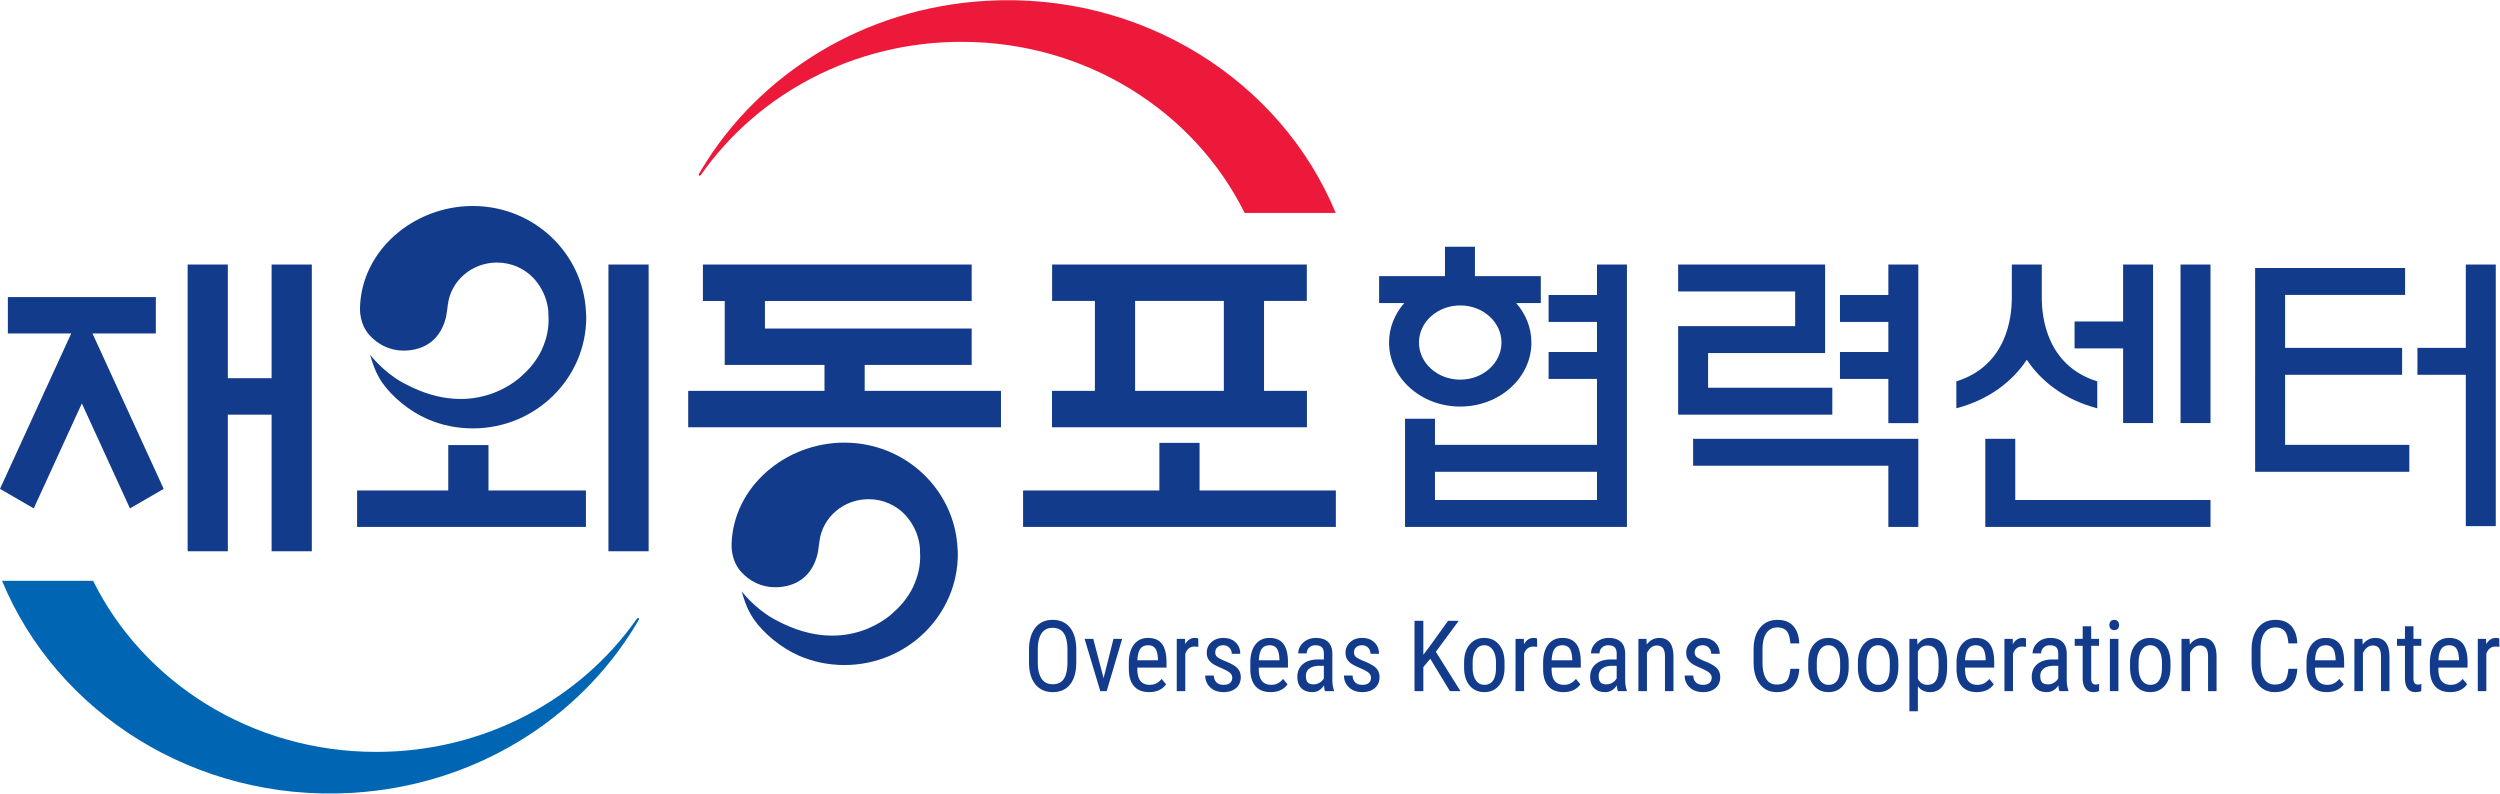 <svg xmlns="http://www.w3.org/2000/svg" xml:space="preserve" width="777.669" height="246.842" viewBox="0 0 777.669 246.842"><path d="M396.064 84.215v-6.287h45.559V63.651h6.993v20.564zM471.24 84.215h-6.992V63.651H516.8v6.287h-45.56zM428.55 96.131h-28.99v8.086h27.309v20.661h-34.301v-6.287h27.308v-8.086h-27.308V89.844h35.982zM441.623 117.773h-11.29v-6.287h11.29v-7.018h-11.29v-6.287h11.29V87.877h6.993v37.001h-6.993zM509.807 87.878h6.993v37.001h-6.993zM496.405 87.878h6.993v37h-6.993v-13.276h-11.328v-6.287h11.328zM534.208 99.143h27.308v6.287h-27.308v12.352h28.001v6.287h-34.994V76.515h35.982v6.287h-28.989zM576.38 124.879V105.43h-11.29v-6.288h11.29V63.841h6.993v61.037zM341.716 98.02c-5.317 0-9.627 3.876-9.627 8.658s4.31 8.658 9.627 8.658c5.317 0 9.627-3.876 9.627-8.658s-4.31-8.658-9.627-8.658m0-6.282c9.174 0 16.61 6.689 16.61 14.94 0 3.479-1.333 6.672-3.55 9.212h5.743v6.287H345.15v6.854h-6.992v-6.854H322.79v-6.287h5.865c-2.217-2.54-3.55-5.733-3.55-9.212 0-8.251 7.438-14.94 16.612-14.94" style="fill:#123c8b;fill-opacity:1;fill-rule:nonzero;stroke:none" transform="matrix(1.333 0 0 -1.333 -1.28 248.753)"/><path d="M473.933 102.665c3.214-4.878 8.638-9.29 16.443-11.337v6.29c-12.07 3.758-12.855 15.468-12.944 18.973v8.288h-6.993l-.003-8.25c-.086-3.462-.837-15.24-12.946-19.011v-6.29c7.805 2.047 13.229 6.459 16.443 11.337M142.944 57.975h9.384v66.904h-9.384zM137.702 113.897c-.699 13.72-12.234 24.644-26.402 24.644-13.816 0-25.928-10.341-26.33-23.625-.016-.51-.15-3.93 2.26-6.571 1.938-2.123 4.713-3.553 7.877-3.553 5.066 0 8.815 2.726 9.986 8.049.156.93.386 2.733.386 2.733.706 5.504 5.562 9.767 11.458 9.767 3.37 0 6.398-1.395 8.506-3.617l.001-.001c.315-.332.603-.687.874-1.053 2.831-3.738 2.62-7.485 2.62-7.485l-.003-.001c.283-3.485-.78-6.217-.78-6.217-.795-2.576-2.534-5.54-5.353-7.985v-.001s-10.55-10.888-27.287-1.957c-.347.178-.686.36-1.009.546-4.303 2.487-7.194 6.274-7.194 6.274.29-.784.927-3.787 2.864-6.554 2.293-3.277 6.328-6.647 10.548-8.481 3.234-1.405 6.814-2.168 10.576-2.168 14.62 0 26.47 11.618 26.47 25.95 0 .44-.046.87-.068 1.306M224.417 58.676c-.699 13.721-12.234 24.644-26.402 24.644-13.816 0-25.928-10.341-26.33-23.625-.016-.51-.15-3.93 2.26-6.571 1.938-2.123 4.713-3.553 7.877-3.553 5.066 0 8.815 2.726 9.986 8.049.156.931.386 2.733.386 2.733.706 5.504 5.562 9.767 11.458 9.767 3.37 0 6.398-1.395 8.506-3.617l.001-.001c.315-.332.603-.687.874-1.053 2.831-3.738 2.62-7.485 2.62-7.485l-.003-.001c.283-3.485-.78-6.217-.78-6.217-.795-2.576-2.534-5.54-5.353-7.985v-.001s-10.55-10.889-27.287-1.957c-.347.178-.686.36-1.009.546-4.303 2.487-7.194 6.274-7.194 6.274.29-.784.927-3.787 2.864-6.554 2.293-3.277 6.328-6.647 10.548-8.481 3.234-1.405 6.814-2.168 10.576-2.168 14.62 0 26.47 11.618 26.47 25.95 0 .441-.046.87-.068 1.306" style="fill:#123c8b;fill-opacity:1;fill-rule:nonzero;stroke:none" transform="matrix(1.333 0 0 -1.333 -1.28 248.753)"/><path d="M231.124 186.419c-28.701-1.656-53.061-17.144-66.38-39.241-.2-.333-.396-.667-.594-1.004-.33-.546.05-.829.437-.299 13.095 18.668 35.416 30.973 60.754 30.973 29.209 0 54.395-16.333 66.067-39.932h21.25c-12.69 30.737-45.052 51.609-81.534 49.503" style="fill:#ed193a;fill-opacity:1;fill-rule:nonzero;stroke:none" transform="matrix(1.333 0 0 -1.333 -1.28 248.753)"/><path d="M82.97 1.58c28.7 1.656 53.06 17.144 66.38 39.24.2.334.396.668.594 1.005.33.546-.051.829-.437.299C136.412 23.456 114.09 11.15 88.753 11.15c-29.21 0-54.395 16.333-66.067 39.932H1.436C14.126 20.346 46.488-.527 82.97 1.58" style="fill:#0066b3;fill-opacity:1;fill-rule:nonzero;stroke:none" transform="matrix(1.333 0 0 -1.333 -1.28 248.753)"/><path d="M114.951 72.15v10.595h-9.384V72.15H84.291v-8.5h53.404v8.5zM265.848 116.379h20.703V95.405h-20.703zm40.098-20.975h-10.011v20.975h9.985v8.499h-59.44v-8.499h9.984V95.404h-10.011v-8.5h59.493zM202.744 95.404v6.048h24.97v8.5h-48.25v6.426h48.25v8.5h-62.722v-8.5h5.089v-14.926h23.279v-6.048h-31.804v-8.5h72.992v8.5zM64.343 124.879V98.35H54.13v26.528h-9.383V57.975h9.384v31.877h10.21V57.974h9.385v66.905zM37.329 108.793v8.5H2.794v-8.5h14.783L.96 72.533l7.876-4.561 11.225 24.496 11.225-24.496 7.875 4.56-16.616 36.26zM280.892 72.15v11.108h-9.384V72.15h-31.804v-8.5h72.991v8.5zM373.63 69.938h-37.802v6.576h37.802zm0 54.941v-7.106h-11.29v-6.287h11.29v-7.018h-11.29v-6.287h11.29V82.802h-37.802v6.095h-6.993V63.651h51.788v61.228zM250.059 34.96c0 1.736-.284 3.027-.851 3.872-.567.846-1.437 1.269-2.609 1.269-1.135 0-1.993-.43-2.575-1.286-.583-.856-.877-2.12-.885-3.786v-2.942c0-1.677.291-2.954.874-3.833.582-.879 1.451-1.318 2.609-1.318 1.157 0 2.013.406 2.569 1.217.557.811.845 2.054.868 3.731zm2.062-2.872c0-2.24-.476-3.965-1.431-5.174-.954-1.21-2.31-1.814-4.068-1.814-1.691 0-3.027.587-4.007 1.763-.981 1.176-1.489 2.839-1.527 4.988v3.087c0 2.194.484 3.913 1.454 5.157.969 1.243 2.321 1.865 4.057 1.865 1.728 0 3.075-.596 4.041-1.786.965-1.191 1.459-2.891 1.481-5.1zM258.49 28.356l2.31 9.163h2.028l-3.617-12.194h-1.488l-3.663 12.194h2.03zM268.892 36.032c-.827 0-1.439-.284-1.837-.851-.398-.568-.624-1.448-.676-2.643h4.801v.27c-.053 1.158-.26 1.984-.626 2.48-.364.496-.918.744-1.662.744m.225-10.932c-1.517 0-2.682.453-3.493 1.357-.812.906-1.225 2.234-1.24 3.984v1.477c0 1.819.396 3.244 1.19 4.277.791 1.033 1.898 1.55 3.318 1.55 1.427 0 2.494-.455 3.201-1.363.706-.91 1.067-2.326 1.082-4.25v-1.307h-6.808v-.282c0-1.307.246-2.258.738-2.851.493-.594 1.201-.891 2.125-.891.586 0 1.102.11 1.55.333.446.222.866.573 1.256 1.053l1.037-1.262c-.864-1.217-2.182-1.825-3.956-1.825M280.602 35.648a4.823 4.823 0 0 1-.902.08c-1.021 0-1.735-.56-2.141-1.68v-8.724h-1.995V37.52h1.939l.034-1.24c.533.977 1.288 1.465 2.265 1.465.315 0 .578-.052.789-.158zM288.513 28.446c0 .428-.162.797-.484 1.105-.324.308-.947.668-1.872 1.081-1.074.444-1.83.824-2.27 1.14-.439.315-.768.673-.986 1.075-.218.402-.327.882-.327 1.438 0 .991.362 1.816 1.088 2.473.725.658 1.65.986 2.777.986 1.187 0 2.142-.345 2.863-1.037.721-.69 1.082-1.578 1.082-2.659H288.4c0 .548-.184 1.016-.552 1.403-.368.387-.838.58-1.409.58-.586 0-1.046-.152-1.38-.455-.334-.303-.501-.71-.501-1.219 0-.405.122-.73.366-.977.244-.248.832-.573 1.763-.978 1.48-.579 2.487-1.146 3.021-1.699.533-.553.8-1.254.8-2.105 0-1.06-.365-1.909-1.093-2.545-.729-.636-1.706-.954-2.931-.954-1.269 0-2.298.365-3.087 1.093-.789.73-1.184 1.653-1.184 2.773h2.006c.023-.677.23-1.206.621-1.589.39-.384.938-.575 1.644-.575.661 0 1.165.148 1.511.445.345.297.518.696.518 1.2M297.237 36.032c-.827 0-1.44-.284-1.837-.851-.398-.568-.624-1.448-.676-2.643h4.8v.27c-.052 1.158-.26 1.984-.625 2.48-.364.496-.918.744-1.662.744m.226-10.932c-1.518 0-2.683.453-3.494 1.357-.812.906-1.225 2.234-1.24 3.984v1.477c0 1.819.396 3.244 1.189 4.277.792 1.033 1.899 1.55 3.319 1.55 1.427 0 2.494-.455 3.2-1.363.707-.91 1.068-2.326 1.083-4.25v-1.307h-6.808v-.282c0-1.307.246-2.258.738-2.851.493-.594 1.2-.891 2.125-.891.586 0 1.102.11 1.55.333.446.222.866.573 1.256 1.053l1.037-1.262c-.864-1.217-2.182-1.825-3.955-1.825M307.527 26.914c.489 0 .954.135 1.398.406.443.27.766.609.969 1.014v2.908h-1.127c-.947-.015-1.695-.228-2.243-.637-.548-.41-.823-.982-.823-1.72 0-.69.139-1.191.418-1.503.277-.312.747-.468 1.408-.468m2.66-1.59c-.12.264-.207.707-.26 1.33-.705-1.036-1.607-1.554-2.704-1.554-1.104 0-1.967.31-2.587.929-.62.62-.93 1.494-.93 2.62 0 1.24.42 2.225 1.263 2.954.84.728 1.995 1.1 3.46 1.115h1.465v1.297c0 .728-.162 1.247-.484 1.555-.324.308-.816.462-1.477.462-.601 0-1.09-.18-1.465-.536-.376-.357-.564-.81-.564-1.357h-1.995c0 .623.184 1.218.553 1.786a3.849 3.849 0 0 0 1.487 1.335c.624.323 1.319.485 2.085.485 1.247 0 2.196-.31 2.846-.93.65-.62.982-1.523.997-2.71V27.95c.008-.94.136-1.755.384-2.445v-.181zM320.893 28.446c0 .428-.162.797-.484 1.105-.324.308-.948.668-1.872 1.081-1.074.444-1.831.824-2.271 1.14-.439.315-.768.673-.986 1.075-.218.402-.326.882-.326 1.438 0 .991.362 1.816 1.087 2.473.725.658 1.651.986 2.778.986 1.187 0 2.142-.345 2.863-1.037.721-.69 1.082-1.578 1.082-2.659h-1.984c0 .548-.184 1.016-.552 1.403-.368.387-.838.58-1.409.58-.586 0-1.046-.152-1.38-.455-.335-.303-.502-.71-.502-1.219 0-.405.122-.73.366-.977.245-.248.833-.573 1.764-.978 1.48-.579 2.487-1.146 3.021-1.699.533-.553.8-1.254.8-2.105 0-1.06-.365-1.909-1.093-2.545-.729-.636-1.706-.954-2.931-.954-1.27 0-2.299.365-3.088 1.093-.788.73-1.183 1.653-1.183 2.773h2.006c.023-.677.229-1.206.62-1.589.391-.384.939-.575 1.645-.575.661 0 1.165.148 1.511.445.345.297.518.696.518 1.2M334.722 32.887l-1.612-1.95v-5.612h-2.062v16.409h2.062v-7.922l1.353 1.79 4.418 6.132h2.479l-5.331-7.224 5.748-9.185h-2.468zM344.617 30.836c0-1.254.246-2.241.738-2.958.492-.718 1.155-1.077 1.99-1.077 1.758 0 2.663 1.27 2.716 3.809v1.376c0 1.247-.248 2.233-.744 2.958-.496.725-1.161 1.088-1.995 1.088-.82 0-1.475-.363-1.967-1.088-.492-.725-.738-1.707-.738-2.947zm-1.995 1.15c0 1.773.43 3.176 1.29 4.21.86 1.032 1.997 1.549 3.41 1.549 1.412 0 2.549-.504 3.409-1.51.86-1.007 1.302-2.378 1.324-4.114v-1.285c0-1.766-.428-3.163-1.284-4.193-.857-1.03-2-1.543-3.426-1.543-1.413 0-2.546.5-3.398 1.498-.854 1-1.295 2.352-1.325 4.058zM359.663 35.648a4.823 4.823 0 0 1-.902.08c-1.021 0-1.735-.56-2.141-1.68v-8.724h-1.995V37.52h1.939l.034-1.24c.533.977 1.288 1.465 2.265 1.465.315 0 .578-.052.789-.158zM365.569 36.032c-.827 0-1.44-.284-1.837-.851-.398-.568-.624-1.448-.676-2.643h4.8v.27c-.052 1.158-.26 1.984-.625 2.48-.364.496-.918.744-1.662.744m.226-10.932c-1.518 0-2.683.453-3.494 1.357-.812.906-1.225 2.234-1.24 3.984v1.477c0 1.819.396 3.244 1.189 4.277.792 1.033 1.899 1.55 3.319 1.55 1.427 0 2.494-.455 3.2-1.363.707-.91 1.068-2.326 1.083-4.25v-1.307h-6.808v-.282c0-1.307.246-2.258.738-2.851.493-.594 1.2-.891 2.125-.891.586 0 1.102.11 1.55.333.446.222.866.573 1.256 1.053l1.037-1.262c-.864-1.217-2.182-1.825-3.955-1.825M375.858 26.914c.49 0 .954.135 1.398.406.443.27.766.609.97 1.014v2.908h-1.128c-.947-.015-1.695-.228-2.243-.637-.548-.41-.823-.982-.823-1.72 0-.69.14-1.191.418-1.503.277-.312.747-.468 1.408-.468m2.66-1.59c-.12.264-.207.707-.259 1.33-.706-1.036-1.608-1.554-2.705-1.554-1.104 0-1.967.31-2.587.929-.619.62-.929 1.494-.929 2.62 0 1.24.42 2.225 1.262 2.954.841.728 1.995 1.1 3.46 1.115h1.465v1.297c0 .728-.162 1.247-.484 1.555-.324.308-.816.462-1.477.462-.6 0-1.09-.18-1.465-.536-.376-.357-.564-.81-.564-1.357h-1.995c0 .623.184 1.218.553 1.786a3.849 3.849 0 0 0 1.487 1.335c.624.323 1.32.485 2.085.485 1.247 0 2.196-.31 2.846-.93.65-.62.982-1.523.997-2.71V27.95c.007-.94.135-1.755.383-2.445v-.181zM385.179 37.519l.056-1.318c.774 1.029 1.762 1.544 2.964 1.544 2.157 0 3.25-1.439 3.28-4.317v-8.103h-1.983v8.013c0 .953-.16 1.632-.48 2.034-.32.402-.798.603-1.436.603-.496 0-.941-.165-1.336-.496-.395-.331-.712-.763-.952-1.296v-8.858h-1.995v12.194zM400.394 28.446c0 .428-.162.797-.484 1.105-.324.308-.947.668-1.872 1.081-1.074.444-1.831.824-2.271 1.14-.44.315-.768.673-.986 1.075-.218.402-.326.882-.326 1.438 0 .991.362 1.816 1.087 2.473.725.658 1.65.986 2.778.986 1.187 0 2.142-.345 2.863-1.037.72-.69 1.082-1.578 1.082-2.659h-1.984c0 .548-.184 1.016-.552 1.403-.368.387-.838.58-1.41.58-.586 0-1.046-.152-1.38-.455-.335-.303-.502-.71-.502-1.219 0-.405.122-.73.366-.977.245-.248.833-.573 1.764-.978 1.48-.579 2.487-1.146 3.021-1.699.533-.553.8-1.254.8-2.105 0-1.06-.364-1.909-1.092-2.545-.73-.636-1.706-.954-2.931-.954-1.27 0-2.3.365-3.088 1.093-.788.73-1.183 1.653-1.183 2.773h2.006c.022-.677.228-1.206.62-1.589.39-.384.938-.575 1.644-.575.661 0 1.165.148 1.511.445.345.297.518.696.518 1.2M420.839 30.542c-.09-1.758-.584-3.104-1.482-4.04-.899-.935-2.167-1.403-3.805-1.403-1.645 0-2.953.626-3.922 1.876-.969 1.251-1.454 2.948-1.454 5.09v2.974c0 2.134.498 3.82 1.493 5.061.996 1.24 2.354 1.86 4.075 1.86 1.585 0 2.812-.474 3.68-1.42.867-.948 1.34-2.304 1.414-4.069h-2.085c-.09 1.337-.372 2.291-.845 2.862-.474.571-1.195.857-2.164.857-1.12 0-1.98-.438-2.58-1.314-.603-.874-.903-2.158-.903-3.848V32.02c0-1.66.28-2.934.84-3.82.56-.887 1.376-1.33 2.451-1.33 1.075 0 1.848.266 2.322.8.473.532.766 1.491.88 2.873zM424.93 30.836c0-1.254.245-2.241.737-2.958.492-.718 1.155-1.077 1.99-1.077 1.757 0 2.663 1.27 2.715 3.809v1.376c0 1.247-.248 2.233-.744 2.958-.496.725-1.16 1.088-1.994 1.088-.82 0-1.475-.363-1.967-1.088-.492-.725-.738-1.707-.738-2.947zm-1.996 1.15c0 1.773.43 3.176 1.291 4.21.86 1.032 1.996 1.549 3.41 1.549 1.411 0 2.547-.504 3.408-1.51.86-1.007 1.301-2.378 1.324-4.114v-1.285c0-1.766-.428-3.163-1.285-4.193-.856-1.03-1.998-1.543-3.426-1.543-1.412 0-2.545.5-3.397 1.498-.854 1-1.295 2.352-1.325 4.058zM436.515 30.836c0-1.254.246-2.241.738-2.958.492-.718 1.155-1.077 1.99-1.077 1.758 0 2.663 1.27 2.716 3.809v1.376c0 1.247-.248 2.233-.744 2.958-.496.725-1.161 1.088-1.995 1.088-.819 0-1.475-.363-1.967-1.088-.492-.725-.738-1.707-.738-2.947zm-1.995 1.15c0 1.773.43 3.176 1.291 4.21.86 1.032 1.996 1.549 3.409 1.549 1.412 0 2.549-.504 3.409-1.51.861-1.007 1.302-2.378 1.324-4.114v-1.285c0-1.766-.428-3.163-1.284-4.193-.857-1.03-1.999-1.543-3.426-1.543-1.413 0-2.546.5-3.398 1.498-.854 1-1.295 2.352-1.325 4.058zM453.353 31.974c0 1.367-.21 2.375-.631 3.026-.421.65-1.097.975-2.03.975-.953 0-1.678-.477-2.174-1.432v-6.345c.488-.93 1.22-1.398 2.198-1.398.902 0 1.564.326 1.989.976.424.65.64 1.643.648 2.98zm1.984-1.139c0-1.93-.348-3.369-1.043-4.316-.695-.947-1.677-1.42-2.947-1.42-1.225 0-2.168.462-2.83 1.386v-5.849h-1.982V37.52h1.803l.1-1.352c.67 1.051 1.628 1.577 2.875 1.577 1.338 0 2.337-.466 2.998-1.397.66-.932 1.003-2.326 1.026-4.18zM462.042 36.032c-.827 0-1.439-.284-1.837-.851-.398-.568-.624-1.448-.676-2.643h4.801v.27c-.053 1.158-.26 1.984-.626 2.48-.364.496-.918.744-1.662.744m.226-10.932c-1.518 0-2.683.453-3.494 1.357-.812.906-1.225 2.234-1.24 3.984v1.477c0 1.819.396 3.244 1.19 4.277.791 1.033 1.898 1.55 3.318 1.55 1.427 0 2.494-.455 3.201-1.363.706-.91 1.067-2.326 1.082-4.25v-1.307h-6.808v-.282c0-1.307.246-2.258.738-2.851.493-.594 1.201-.891 2.125-.891.586 0 1.102.11 1.55.333.446.222.866.573 1.256 1.053l1.037-1.262c-.864-1.217-2.182-1.825-3.955-1.825M473.752 35.648a4.823 4.823 0 0 1-.902.08c-1.021 0-1.735-.56-2.14-1.68v-8.724h-1.995V37.52h1.938l.034-1.24c.533.977 1.288 1.465 2.265 1.465.315 0 .578-.052.789-.158zM478.902 26.914c.49 0 .954.135 1.398.406.443.27.766.609.97 1.014v2.908h-1.128c-.947-.015-1.695-.228-2.243-.637-.548-.41-.823-.982-.823-1.72 0-.69.14-1.191.418-1.503.277-.312.747-.468 1.408-.468m2.66-1.59c-.12.264-.207.707-.259 1.33-.706-1.036-1.608-1.554-2.705-1.554-1.104 0-1.967.31-2.587.929-.619.62-.929 1.494-.929 2.62 0 1.24.42 2.225 1.262 2.954.841.728 1.995 1.1 3.46 1.115h1.465v1.297c0 .728-.162 1.247-.484 1.555-.324.308-.816.462-1.477.462-.6 0-1.09-.18-1.465-.536-.376-.357-.564-.81-.564-1.357h-1.994c0 .623.183 1.218.552 1.786a3.849 3.849 0 0 0 1.487 1.335c.624.323 1.32.485 2.085.485 1.247 0 2.196-.31 2.846-.93.65-.62.982-1.523.997-2.71V27.95c.008-.94.136-1.755.384-2.445v-.181zM488.956 40.472V37.52h1.837v-1.612h-1.837v-7.572c0-.48.079-.847.237-1.095.158-.248.428-.372.81-.372.264 0 .53.045.8.136l-.021-1.68a4.363 4.363 0 0 0-1.386-.225c-.79 0-1.39.282-1.804.845-.413.563-.62 1.36-.62 2.39v7.573h-1.86v1.612h1.86v2.953zM495.312 25.325h-1.995v12.194h1.995zm.158 15.429c0-.338-.094-.62-.282-.846-.188-.225-.473-.338-.856-.338-.376 0-.658.113-.846.338-.188.226-.281.508-.281.846 0 .337.093.623.281.856.188.233.47.35.846.35.375 0 .659-.119.85-.356.192-.236.288-.52.288-.85M500.023 30.836c0-1.254.246-2.241.738-2.958.492-.718 1.155-1.077 1.99-1.077 1.758 0 2.663 1.27 2.716 3.809v1.376c0 1.247-.248 2.233-.744 2.958-.496.725-1.16 1.088-1.995 1.088-.819 0-1.475-.363-1.967-1.088-.492-.725-.738-1.707-.738-2.947zm-1.995 1.15c0 1.773.43 3.176 1.291 4.21.86 1.032 1.996 1.549 3.41 1.549 1.411 0 2.548-.504 3.408-1.51.861-1.007 1.302-2.378 1.324-4.114v-1.285c0-1.766-.428-3.163-1.284-4.193-.857-1.03-1.999-1.543-3.426-1.543-1.413 0-2.546.5-3.398 1.498-.854 1-1.295 2.352-1.325 4.058zM511.914 37.519l.056-1.318c.774 1.029 1.762 1.544 2.964 1.544 2.157 0 3.25-1.439 3.28-4.317v-8.103h-1.983v8.013c0 .953-.16 1.632-.48 2.034-.32.402-.798.603-1.436.603-.496 0-.941-.165-1.336-.496-.395-.331-.712-.763-.952-1.296v-8.858h-1.995v12.194zM537.057 30.542c-.09-1.758-.584-3.104-1.482-4.04-.898-.935-2.166-1.403-3.804-1.403-1.646 0-2.953.626-3.922 1.876-.969 1.251-1.454 2.948-1.454 5.09v2.974c0 2.134.498 3.82 1.493 5.061.996 1.24 2.354 1.86 4.075 1.86 1.585 0 2.812-.474 3.68-1.42.867-.948 1.34-2.304 1.414-4.069h-2.085c-.09 1.337-.372 2.291-.845 2.862-.474.571-1.195.857-2.164.857-1.12 0-1.98-.438-2.58-1.314-.603-.874-.903-2.158-.903-3.848V32.02c0-1.66.28-2.934.84-3.82.56-.887 1.376-1.33 2.451-1.33 1.075 0 1.848.266 2.322.8.473.532.766 1.491.88 2.873zM543.707 36.032c-.827 0-1.44-.284-1.837-.851-.398-.568-.624-1.448-.676-2.643h4.8v.27c-.052 1.158-.26 1.984-.625 2.48-.364.496-.918.744-1.662.744m.226-10.932c-1.518 0-2.683.453-3.494 1.357-.812.906-1.225 2.234-1.24 3.984v1.477c0 1.819.396 3.244 1.189 4.277.792 1.033 1.899 1.55 3.319 1.55 1.427 0 2.494-.455 3.2-1.363.707-.91 1.068-2.326 1.083-4.25v-1.307h-6.808v-.282c0-1.307.246-2.258.738-2.851.493-.594 1.2-.891 2.125-.891.586 0 1.102.11 1.55.333.446.222.866.573 1.256 1.053l1.037-1.262c-.864-1.217-2.182-1.825-3.955-1.825M552.261 37.519l.056-1.318c.774 1.029 1.762 1.544 2.964 1.544 2.157 0 3.25-1.439 3.28-4.317v-8.103h-1.983v8.013c0 .953-.16 1.632-.48 2.034-.319.402-.798.603-1.436.603-.496 0-.94-.165-1.336-.496-.395-.331-.712-.763-.952-1.296v-8.858h-1.995v12.194zM564.163 40.472V37.52H566v-1.612h-1.837v-7.572c0-.48.079-.847.237-1.095.158-.248.428-.372.81-.372.264 0 .53.045.8.136l-.021-1.68a4.363 4.363 0 0 0-1.386-.225c-.79 0-1.39.282-1.804.845-.413.563-.62 1.36-.62 2.39v7.573h-1.86v1.612h1.86v2.953zM572.502 36.032c-.827 0-1.439-.284-1.837-.851-.398-.568-.624-1.448-.676-2.643h4.801v.27c-.053 1.158-.26 1.984-.626 2.48-.364.496-.918.744-1.662.744m.226-10.932c-1.518 0-2.683.453-3.494 1.357-.812.906-1.225 2.234-1.24 3.984v1.477c0 1.819.396 3.244 1.19 4.277.791 1.033 1.898 1.55 3.318 1.55 1.427 0 2.494-.455 3.201-1.363.706-.91 1.067-2.326 1.082-4.25v-1.307h-6.808v-.282c0-1.307.246-2.258.738-2.851.493-.594 1.201-.891 2.125-.891.586 0 1.102.11 1.55.333.446.222.866.573 1.256 1.053l1.037-1.262c-.864-1.217-2.182-1.825-3.955-1.825M584.212 35.648a4.823 4.823 0 0 1-.902.08c-1.02 0-1.735-.56-2.14-1.68v-8.724h-1.996V37.52h1.94l.033-1.24c.533.977 1.288 1.465 2.265 1.465.315 0 .578-.052.79-.158z" style="fill:#123c8b;fill-opacity:1;fill-rule:nonzero;stroke:none" transform="matrix(1.333 0 0 -1.333 -1.28 248.753)"/></svg>